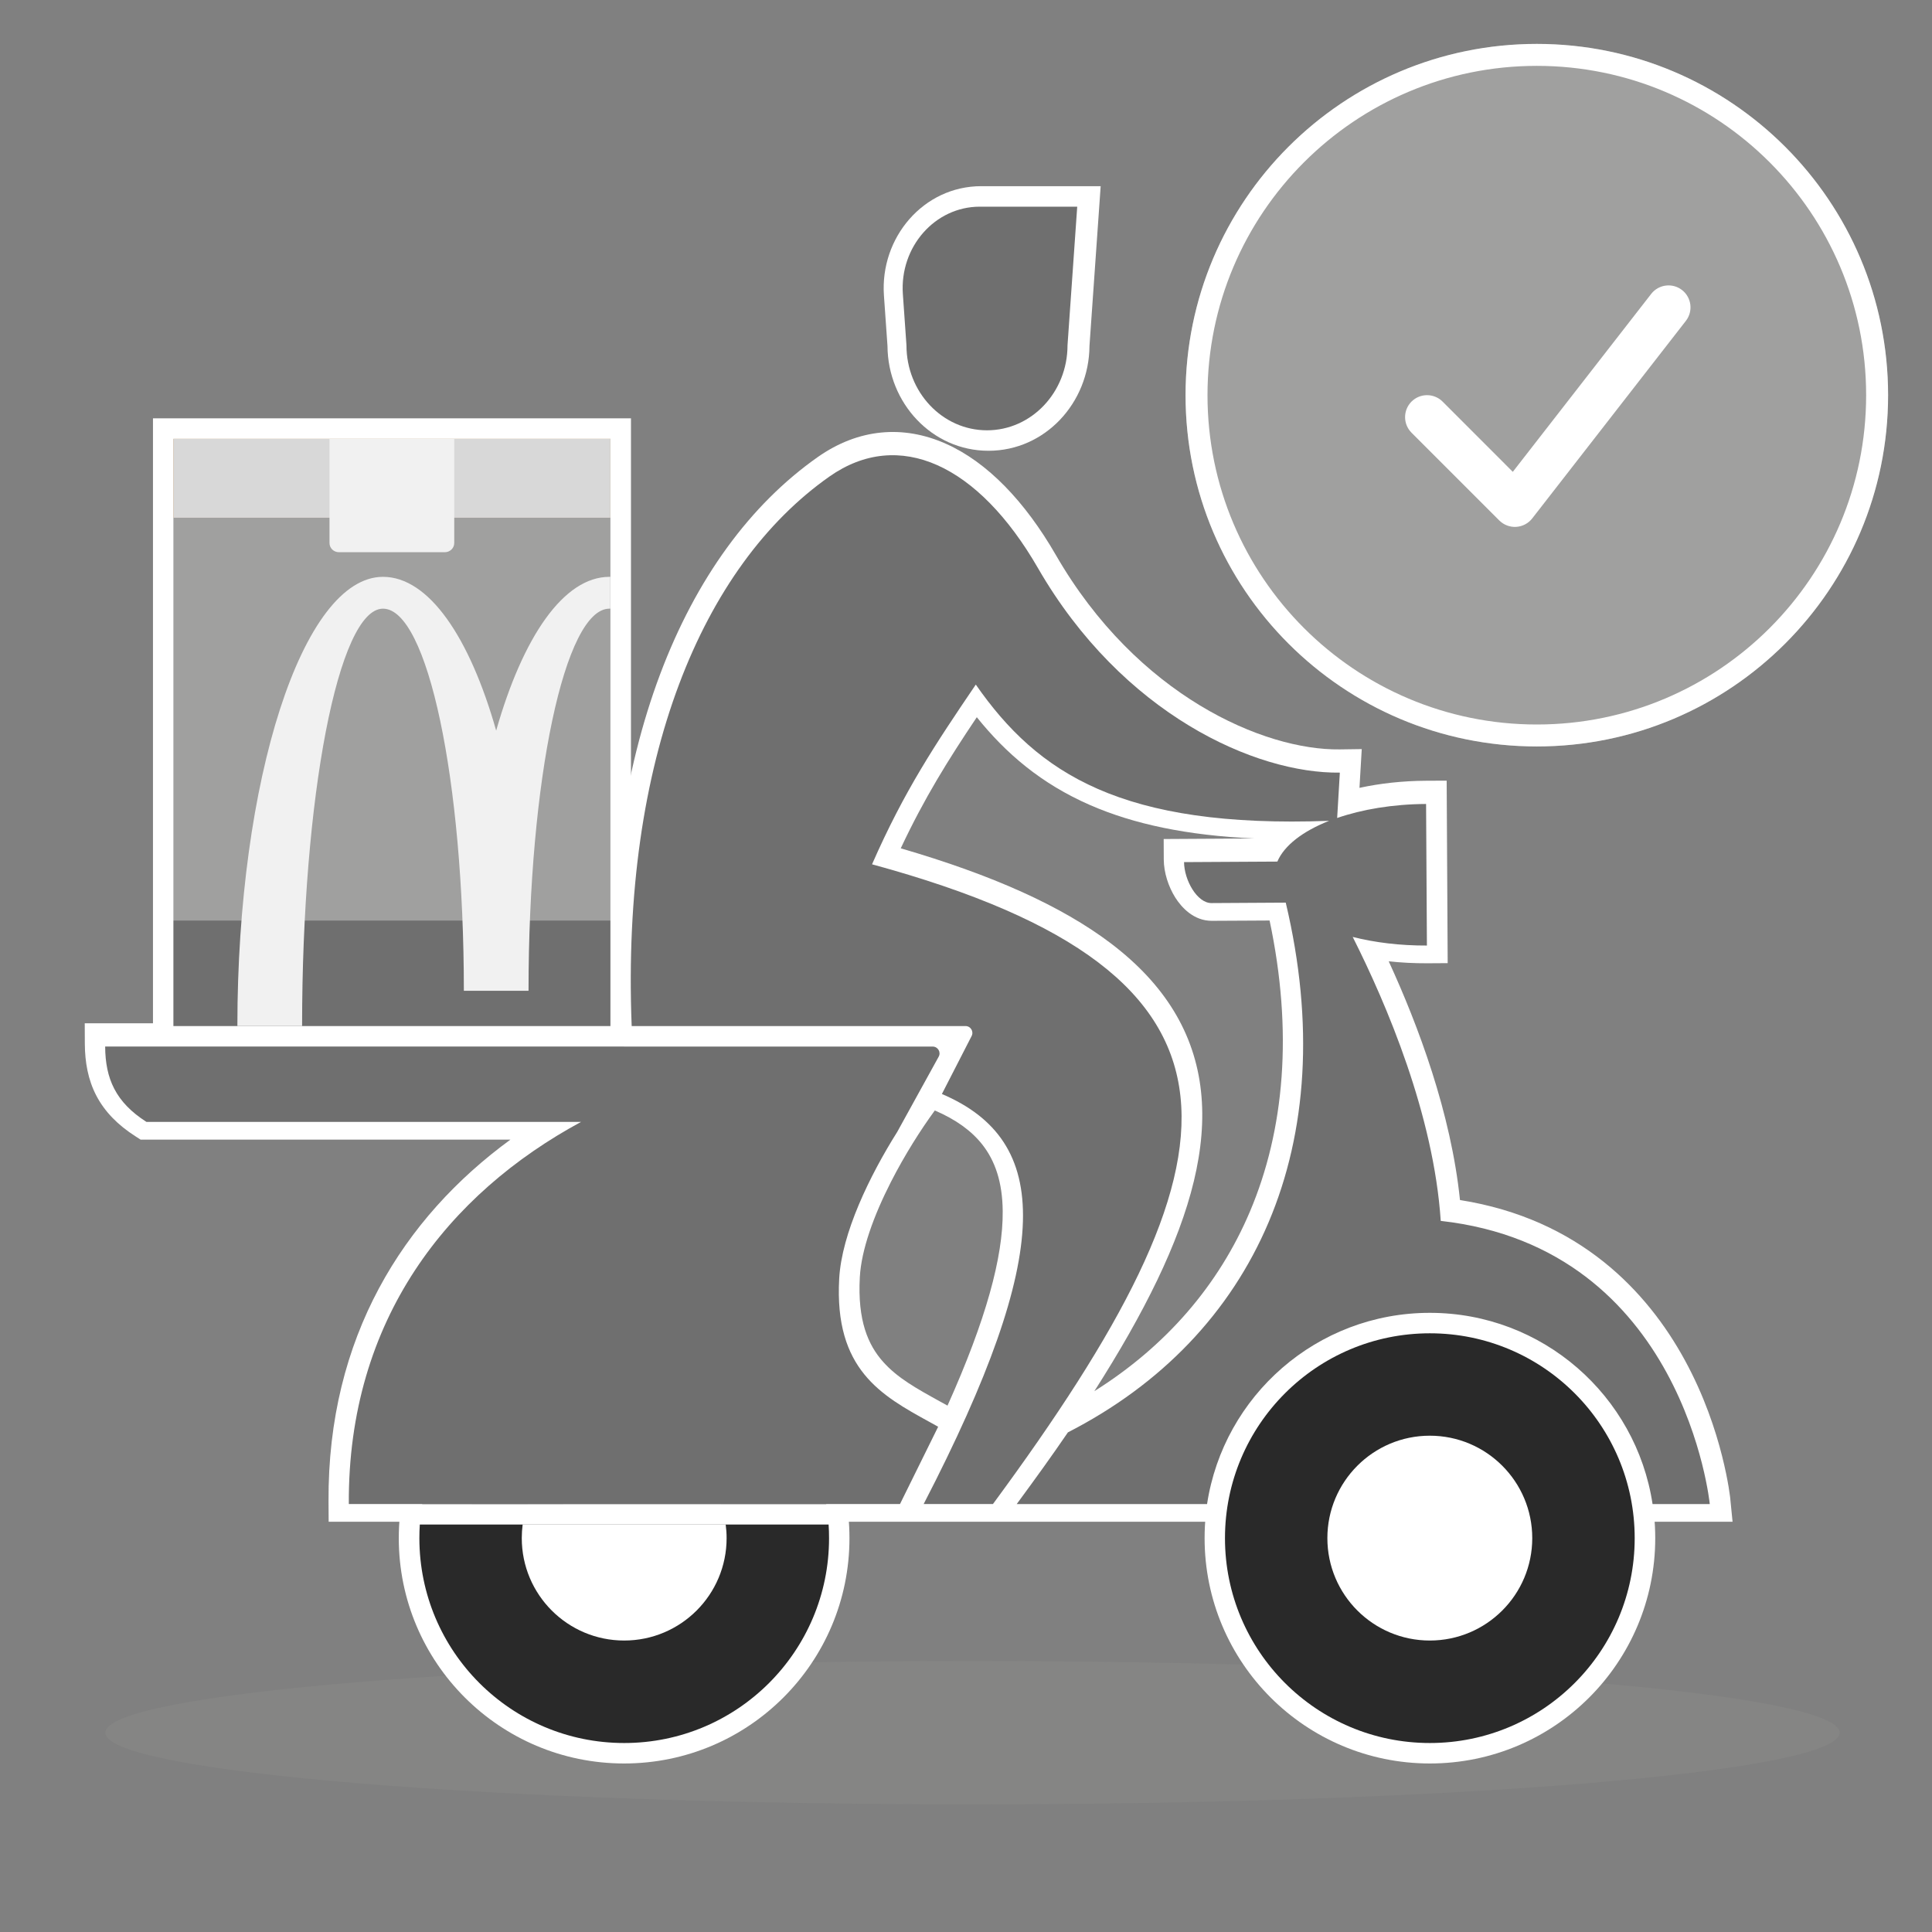 <svg width="44" height="44" viewBox="0 0 44 44" fill="none" xmlns="http://www.w3.org/2000/svg">
<rect x="0" y="0" width="44" height="44" fill="#808080" stroke="none"/>
<g clip-path="url(#clip0_17_28669)">
<path d="M43 9C43 13.418 39.418 17 35 17C30.582 17 27 13.418 27 9C27 4.582 30.582 1 35 1C39.418 1 43 4.582 43 9Z" fill="#A0A09F"/>
<path fill-rule="evenodd" clip-rule="evenodd" d="M35 16.5C39.142 16.5 42.5 13.142 42.5 9C42.5 4.858 39.142 1.5 35 1.5C30.858 1.5 27.5 4.858 27.5 9C27.5 13.142 30.858 16.5 35 16.5ZM35 17C39.418 17 43 13.418 43 9C43 4.582 39.418 1 35 1C30.582 1 27 4.582 27 9C27 13.418 30.582 17 35 17Z" fill="white"/>
<path fill-rule="evenodd" clip-rule="evenodd" d="M38.307 6.605C38.525 6.775 38.564 7.089 38.395 7.307L34.895 11.807C34.807 11.92 34.674 11.99 34.531 11.999C34.388 12.008 34.248 11.955 34.146 11.854L32.146 9.854C31.951 9.658 31.951 9.342 32.146 9.146C32.342 8.951 32.658 8.951 32.854 9.146L34.453 10.746L37.605 6.693C37.775 6.475 38.089 6.436 38.307 6.605Z" fill="white"/>
<path d="M41.897 39.461C41.897 40.363 33.055 41.094 22.148 41.094C11.241 41.094 2.398 40.363 2.398 39.461C2.398 38.559 11.241 37.828 22.148 37.828C33.055 37.828 41.897 38.559 41.897 39.461Z" fill="#A0A09F" fill-opacity="0.15"/>
<path fill-rule="evenodd" clip-rule="evenodd" d="M14.37 9.527L14.37 23.834H3.484V9.527H14.37Z" fill="white"/>
<path fill-rule="evenodd" clip-rule="evenodd" d="M19.346 35.03C19.346 37.864 17.048 40.162 14.214 40.162C11.38 40.162 9.082 37.864 9.082 35.03C9.082 32.196 11.38 29.898 14.214 29.898C17.048 29.898 19.346 32.196 19.346 35.03Z" fill="white"/>
<path fill-rule="evenodd" clip-rule="evenodd" d="M37.697 35.03C37.697 37.864 35.4 40.162 32.565 40.162C29.731 40.162 27.434 37.864 27.434 35.03C27.434 32.196 29.731 29.898 32.565 29.898C35.4 29.898 37.697 32.196 37.697 35.03Z" fill="white"/>
<path fill-rule="evenodd" clip-rule="evenodd" d="M20.131 6.73C20.039 5.412 21.03 4.24 22.347 4.24H25.067L24.812 7.88C24.804 9.175 23.8 10.266 22.512 10.266C21.223 10.266 20.22 9.175 20.212 7.88L20.131 6.73Z" fill="white"/>
<path fill-rule="evenodd" clip-rule="evenodd" d="M19.582 29.085C19.527 30.08 19.773 30.633 20.11 31.012C20.438 31.382 20.874 31.623 21.403 31.915C21.461 31.947 21.52 31.979 21.579 32.012C22.456 30.058 22.846 28.627 22.836 27.583C22.83 26.918 22.661 26.434 22.371 26.066C22.127 25.756 21.774 25.498 21.29 25.29C20.971 25.725 20.603 26.304 20.288 26.922C19.897 27.689 19.616 28.466 19.582 29.085ZM20.273 34.657H7.485L7.482 34.193C7.46 30.453 9.19 27.732 11.625 25.954H3.202L3.087 25.88C2.685 25.623 2.387 25.321 2.194 24.953C2.003 24.586 1.935 24.19 1.932 23.775L1.93 23.305H13.923C13.687 17.152 15.55 12.57 18.624 10.409C19.551 9.758 20.573 9.673 21.544 10.107C22.487 10.528 23.342 11.418 24.047 12.641C25.896 15.847 28.787 17.09 30.512 17.067L31.013 17.06L30.961 17.943C31.429 17.841 31.942 17.784 32.48 17.781L32.947 17.779L32.97 21.935L32.504 21.938C32.203 21.939 31.909 21.924 31.627 21.893C32.301 23.359 33.046 25.349 33.25 27.33C35.975 27.761 37.519 29.416 38.37 30.975C38.813 31.786 39.071 32.573 39.218 33.156C39.292 33.448 39.339 33.691 39.368 33.863C39.382 33.949 39.392 34.017 39.398 34.065C39.401 34.089 39.403 34.108 39.405 34.121C39.406 34.128 39.406 34.133 39.407 34.137L39.407 34.142L39.407 34.144L39.407 34.145L39.421 34.281L39.407 34.145L39.458 34.657H22.236L22.236 34.657H20.273L20.273 34.657ZM24.923 31.683C26.552 30.661 27.756 29.27 28.467 27.591C29.255 25.731 29.45 23.49 28.914 20.964C28.737 20.965 28.551 20.966 28.374 20.967C28.026 20.969 27.717 20.97 27.599 20.971C27.185 20.973 26.906 20.663 26.766 20.441C26.611 20.194 26.506 19.876 26.504 19.575L26.502 19.108L28.57 19.096C27.028 19.027 25.815 18.767 24.824 18.334C23.713 17.849 22.91 17.16 22.246 16.334C21.591 17.312 21.055 18.168 20.514 19.32C22.594 19.925 24.179 20.634 25.301 21.486C26.53 22.419 27.209 23.534 27.352 24.854C27.493 26.151 27.109 27.583 26.355 29.155C25.974 29.949 25.493 30.791 24.923 31.683Z" fill="white"/>
<path d="M13.902 11.791H3.949V20.962H13.902V11.791Z" fill="#A0A09F"/>
<path d="M13.902 20.963H3.949V23.368H13.902V20.963Z" fill="#6F6F6F"/>
<path d="M13.9 13.137C13.898 13.137 13.882 13.137 13.879 13.137C12.837 13.137 11.908 14.503 11.3 16.639C10.693 14.503 9.763 13.137 8.722 13.137C6.891 13.137 5.406 17.76 5.406 23.367H6.88C6.88 18.16 7.705 13.862 8.722 13.862C9.739 13.862 10.564 17.758 10.564 22.564H12.037C12.037 17.758 12.862 13.862 13.879 13.862C13.882 13.862 13.898 13.862 13.9 13.862V13.137Z" fill="#F1F1F1"/>
<path d="M13.902 9.994H3.949V11.791H13.902V9.994Z" fill="#C2945C"/>
<path d="M13.902 9.994H3.949V11.791H13.902V9.994Z" fill="#D8D8D8"/>
<path d="M10.132 12.576H7.717C7.599 12.576 7.504 12.482 7.504 12.367V9.994H10.345V12.367C10.345 12.482 10.249 12.576 10.132 12.576Z" fill="#F1F1F1"/>
<path fill-rule="evenodd" clip-rule="evenodd" d="M14.216 39.696C16.793 39.696 18.881 37.607 18.881 35.031C18.881 34.926 18.878 34.822 18.871 34.72H9.561C9.554 34.822 9.551 34.926 9.551 35.031C9.551 37.607 11.639 39.696 14.216 39.696ZM9.615 34.253C9.985 32.047 11.904 30.365 14.216 30.365C16.528 30.365 18.447 32.047 18.817 34.253H9.615Z" fill="#292929"/>
<path fill-rule="evenodd" clip-rule="evenodd" d="M14.215 37.362C15.504 37.362 16.548 36.318 16.548 35.03C16.548 34.925 16.541 34.821 16.527 34.719H11.903C11.89 34.821 11.883 34.925 11.883 35.03C11.883 36.318 12.927 37.362 14.215 37.362ZM12.015 34.252C12.336 33.346 13.2 32.697 14.215 32.697C15.231 32.697 16.095 33.346 16.415 34.252H12.015Z" fill="white"/>
<path d="M37.229 35.031C37.229 37.607 35.14 39.696 32.564 39.696C29.987 39.696 27.898 37.607 27.898 35.031C27.898 32.454 29.987 30.365 32.564 30.365C35.14 30.365 37.229 32.454 37.229 35.031Z" fill="#292929"/>
<path d="M34.896 35.03C34.896 36.318 33.851 37.362 32.563 37.362C31.275 37.362 30.23 36.318 30.23 35.03C30.23 33.742 31.275 32.697 32.563 32.697C33.851 32.697 34.896 33.742 34.896 35.03Z" fill="white"/>
<path fill-rule="evenodd" clip-rule="evenodd" d="M22.313 4.707C21.293 4.707 20.487 5.623 20.562 6.698L20.644 7.863C20.644 8.933 21.465 9.8 22.478 9.8C23.491 9.8 24.312 8.933 24.312 7.863L24.533 4.707H22.313ZM32.563 29.899C29.993 29.899 27.865 31.788 27.49 34.254H23.155C23.592 33.66 23.944 33.173 24.321 32.621C28.588 30.437 30.59 26.065 29.282 20.557L27.591 20.567C27.263 20.569 26.969 20.043 26.966 19.634L29.091 19.622C29.248 19.253 29.674 18.929 30.269 18.694C25.551 18.868 23.635 17.622 22.223 15.591C21.295 16.959 20.595 18.009 19.86 19.684C29.126 22.207 28.406 26.393 22.614 34.253H21.036C24.016 28.492 23.945 25.979 21.451 24.915L22.128 23.595C22.181 23.491 22.106 23.368 21.99 23.368H14.386C14.147 17.288 15.993 12.889 18.888 10.854C20.475 9.738 22.282 10.586 23.638 12.936C25.562 16.271 28.6 17.621 30.514 17.596L30.453 18.629C31.022 18.433 31.72 18.314 32.478 18.31L32.497 21.534C31.883 21.537 31.308 21.465 30.807 21.338C31.585 22.883 32.651 25.392 32.812 27.805C38.361 28.424 38.939 34.254 38.939 34.254H37.636C37.262 31.788 35.133 29.899 32.563 29.899ZM14.213 23.834H2.395C2.399 24.567 2.634 25.102 3.334 25.55H13.234C10.216 27.183 7.92 30.038 7.944 34.253H9.278L11.333 34.254L16.581 34.253H18.636H20.497L21.366 32.493C21.303 32.457 21.239 32.422 21.175 32.387L21.172 32.385L21.171 32.385C20.069 31.779 18.998 31.189 19.112 29.122C19.169 28.087 19.804 26.78 20.434 25.778L21.378 24.065C21.435 23.962 21.36 23.835 21.241 23.835H14.213V23.834Z" fill="#6F6F6F"/>
</g>
<defs>
<clipPath id="clip0_17_28669">
<rect width="44" height="44" fill="white"/>
</clipPath>
</defs>
</svg>
